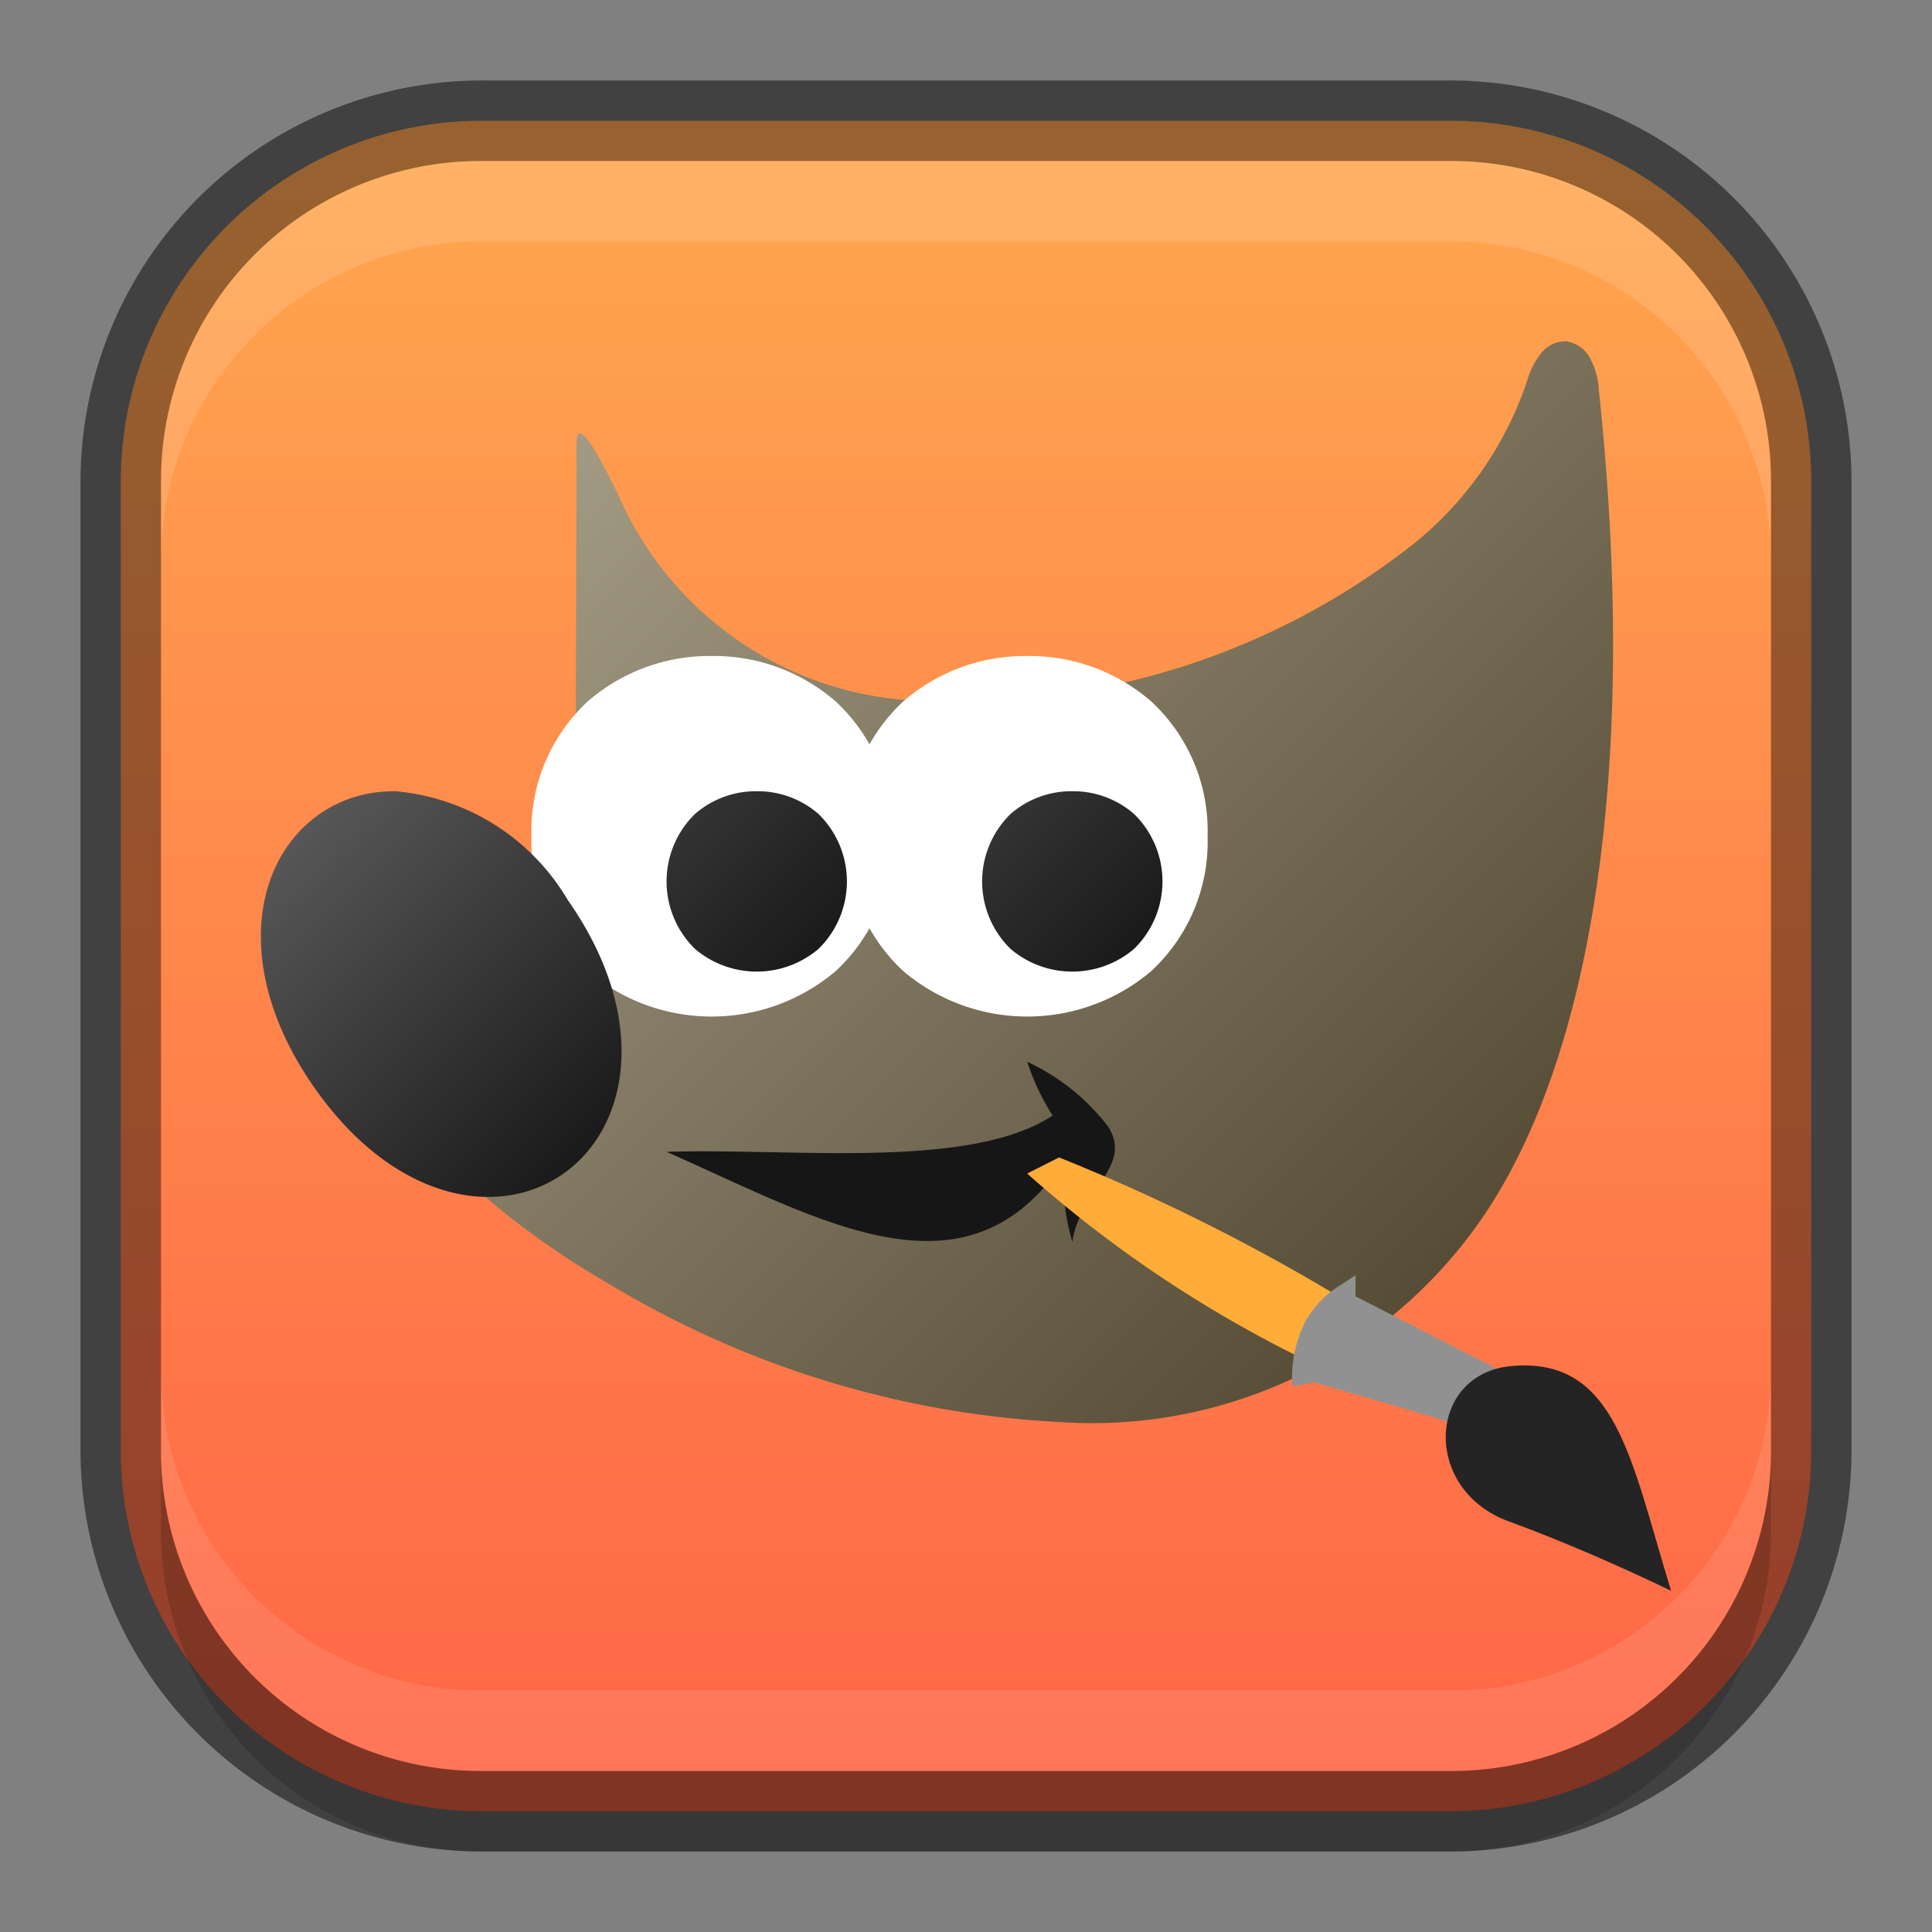 <svg id="Camada_1" data-name="Camada 1" xmlns="http://www.w3.org/2000/svg" xmlns:xlink="http://www.w3.org/1999/xlink" width="24px" height="24px" viewBox="0 0 24 24"><rect x="0" y="0" width="24" height="24" fill="#808080" stroke="none"/><defs><style>.cls-1,.cls-3,.cls-4,.cls-5{isolation:isolate;}.cls-1{opacity:0.15;}.cls-2{fill:url(#Gradiente_sem_nome_205);}.cls-3,.cls-4,.cls-7{fill:#fff;}.cls-3{opacity:0.13;}.cls-4{opacity:0.1;}.cls-5{opacity:0.41;}.cls-10,.cls-11,.cls-6,.cls-7,.cls-8,.cls-9{fill-rule:evenodd;}.cls-6{fill:url(#Gradiente_sem_nome_4);}.cls-8{fill:url(#Gradiente_sem_nome_5);}.cls-9{fill:#161616;}.cls-10{fill:url(#Gradiente_sem_nome_2);}.cls-11{fill:url(#Gradiente_sem_nome_5-2);}.cls-12{fill:#ffac38;}.cls-13{fill:#919191;}.cls-14{fill:#242424;}</style><linearGradient id="Gradiente_sem_nome_205" x1="288" y1="330" x2="308" y2="330" gradientTransform="matrix(0, -1, -1, 0, 342, 310)" gradientUnits="userSpaceOnUse"><stop offset="0" stop-color="#ff6647"/><stop offset="1" stop-color="#ffa64f"/></linearGradient><linearGradient id="Gradiente_sem_nome_4" x1="7.901" y1="4.677" x2="18.459" y2="15.235" gradientUnits="userSpaceOnUse"><stop offset="0" stop-color="#a39a83"/><stop offset="1" stop-color="#574d36"/></linearGradient><linearGradient id="Gradiente_sem_nome_5" x1="8.597" y1="10.145" x2="10.205" y2="11.752" gradientUnits="userSpaceOnUse"><stop offset="0" stop-color="#333"/><stop offset="1" stop-color="#1a1a1a"/></linearGradient><linearGradient id="Gradiente_sem_nome_2" x1="3.59" y1="10.457" x2="7.372" y2="14.239" gradientUnits="userSpaceOnUse"><stop offset="0" stop-color="#575757"/><stop offset="1" stop-color="#1a1a1a"/></linearGradient><linearGradient id="Gradiente_sem_nome_5-2" x1="12.517" y1="10.145" x2="14.125" y2="11.752" xlink:href="#Gradiente_sem_nome_5"/></defs><path id="path4268" class="cls-1" d="M6,1A4.989,4.989,0,0,0,1,6V18a4.989,4.989,0,0,0,5,5H18a4.989,4.989,0,0,0,5-5V6a4.989,4.989,0,0,0-5-5Z"/><path id="path4204" class="cls-2" d="M6,1.5A4.485,4.485,0,0,0,1.5,6V18A4.485,4.485,0,0,0,6,22.5H18A4.485,4.485,0,0,0,22.5,18V6A4.485,4.485,0,0,0,18,1.5Z"/><path id="rect3898" class="cls-3" d="M6,2A3.97,3.97,0,0,0,2,6V7A3.97,3.97,0,0,1,6,3H18a3.97,3.97,0,0,1,4,4V6a3.97,3.97,0,0,0-4-4Z"/><path id="path4089" class="cls-1" d="M18,23a3.97,3.97,0,0,0,4-4V18a3.97,3.97,0,0,1-4,4H6a3.97,3.97,0,0,1-4-4v1a3.97,3.97,0,0,0,4,4Z"/><path id="path4302" class="cls-4" d="M6,22a3.97,3.97,0,0,1-4-4V17a3.97,3.97,0,0,0,4,4H18a3.97,3.97,0,0,0,4-4v1a3.97,3.97,0,0,1-4,4Z"/><path id="rect4099" class="cls-5" d="M6,1A4.989,4.989,0,0,0,1,6V18a4.989,4.989,0,0,0,5,5H18a4.989,4.989,0,0,0,5-5V6a4.989,4.989,0,0,0-5-5ZM6,2H18a3.97,3.97,0,0,1,4,4V18a3.97,3.97,0,0,1-4,4H6a3.97,3.97,0,0,1-4-4V6A3.97,3.97,0,0,1,6,2Z"/><path class="cls-6" d="M19.483,4.242a.379.379,0,0,0-.339.146.988.988,0,0,0-.173.34,4.386,4.386,0,0,1-1.406,2.024,9.123,9.123,0,0,1-5.939,1.957,4.259,4.259,0,0,1-3.945-2.56c-.188-.372-.521-1.065-.521-.624v.682l-.01,3.81.019.046a1.265,1.265,0,0,1-.01.882c-.179.506-.825,1.246-2.401,1.719l-.193.057.037.203a3.08,3.08,0,0,0,.95,1.511,10.09,10.09,0,0,0,2.005,1.509,12.026,12.026,0,0,0,5.654,1.724,5.878,5.878,0,0,0,5.241-2.596c1.292-1.933,1.922-5.455,1.406-10.26H19.86a.984.984,0,0,0-.098-.343.393.393,0,0,0-.279-.223Z"/><path class="cls-7" d="M8.841,8.149a2.307,2.307,0,0,0-1.535.56,2.19,2.19,0,0,0-.704,1.68,2.188,2.188,0,0,0,.704,1.679,2.384,2.384,0,0,0,3.07,0,2.188,2.188,0,0,0,.705-1.679,2.19,2.19,0,0,0-.705-1.68A2.307,2.307,0,0,0,8.841,8.149Z"/><path class="cls-8" d="M9.401,9.829a1.15,1.15,0,0,0-.766.281,1.171,1.171,0,0,0,0,1.679,1.185,1.185,0,0,0,1.531,0,1.171,1.171,0,0,0,0-1.679A1.15,1.15,0,0,0,9.401,9.829Z"/><path class="cls-9" d="M8.281,14.309c1.508-.054,3.756.234,4.795-.451a2.929,2.929,0,0,1-.315-.668,2.691,2.691,0,0,1,1.002.802c.325.496-.357.802-.442,1.437a3.022,3.022,0,0,1-.114-.988C12,16.244,10.192,15.152,8.281,14.309Z"/><path class="cls-10" d="M4.911,9.829a1.807,1.807,0,0,0-.292.022,1.573,1.573,0,0,0-.688.289c-.807.598-1.019,1.955-.023,3.375S6.223,15.156,7.03,14.557s1.02-1.955.024-3.375A2.766,2.766,0,0,0,4.911,9.829Z"/><path class="cls-7" d="M12.761,8.149a2.307,2.307,0,0,0-1.535.56,2.19,2.19,0,0,0-.704,1.68,2.188,2.188,0,0,0,.704,1.679,2.384,2.384,0,0,0,3.07,0,2.188,2.188,0,0,0,.705-1.679,2.19,2.19,0,0,0-.705-1.68A2.307,2.307,0,0,0,12.761,8.149Z"/><path class="cls-11" d="M13.321,9.829a1.15,1.15,0,0,0-.766.281,1.171,1.171,0,0,0,0,1.679,1.185,1.185,0,0,0,1.531,0,1.171,1.171,0,0,0,0-1.679A1.15,1.15,0,0,0,13.321,9.829Z"/><path class="cls-12" d="M16.826,17.175l.363-.723a24.33,24.33,0,0,0-4.033-2.074l-.396.2A15.283,15.283,0,0,0,16.826,17.175Z"/><path class="cls-13" d="M16.839,15.842l-.189.124a1.222,1.222,0,0,0-.433.448,1.529,1.529,0,0,0-.162.807l.274-.047s1.433.411,2.111.627l.079-.153.279-.541-1.96-1.004Z"/><path class="cls-14" d="M20.759,19.762c-.499-1.621-.676-2.907-1.979-2.793-1.05.092-1.124,1.533-.038,1.93C19.787,19.282,20.759,19.762,20.759,19.762Z"/></svg>